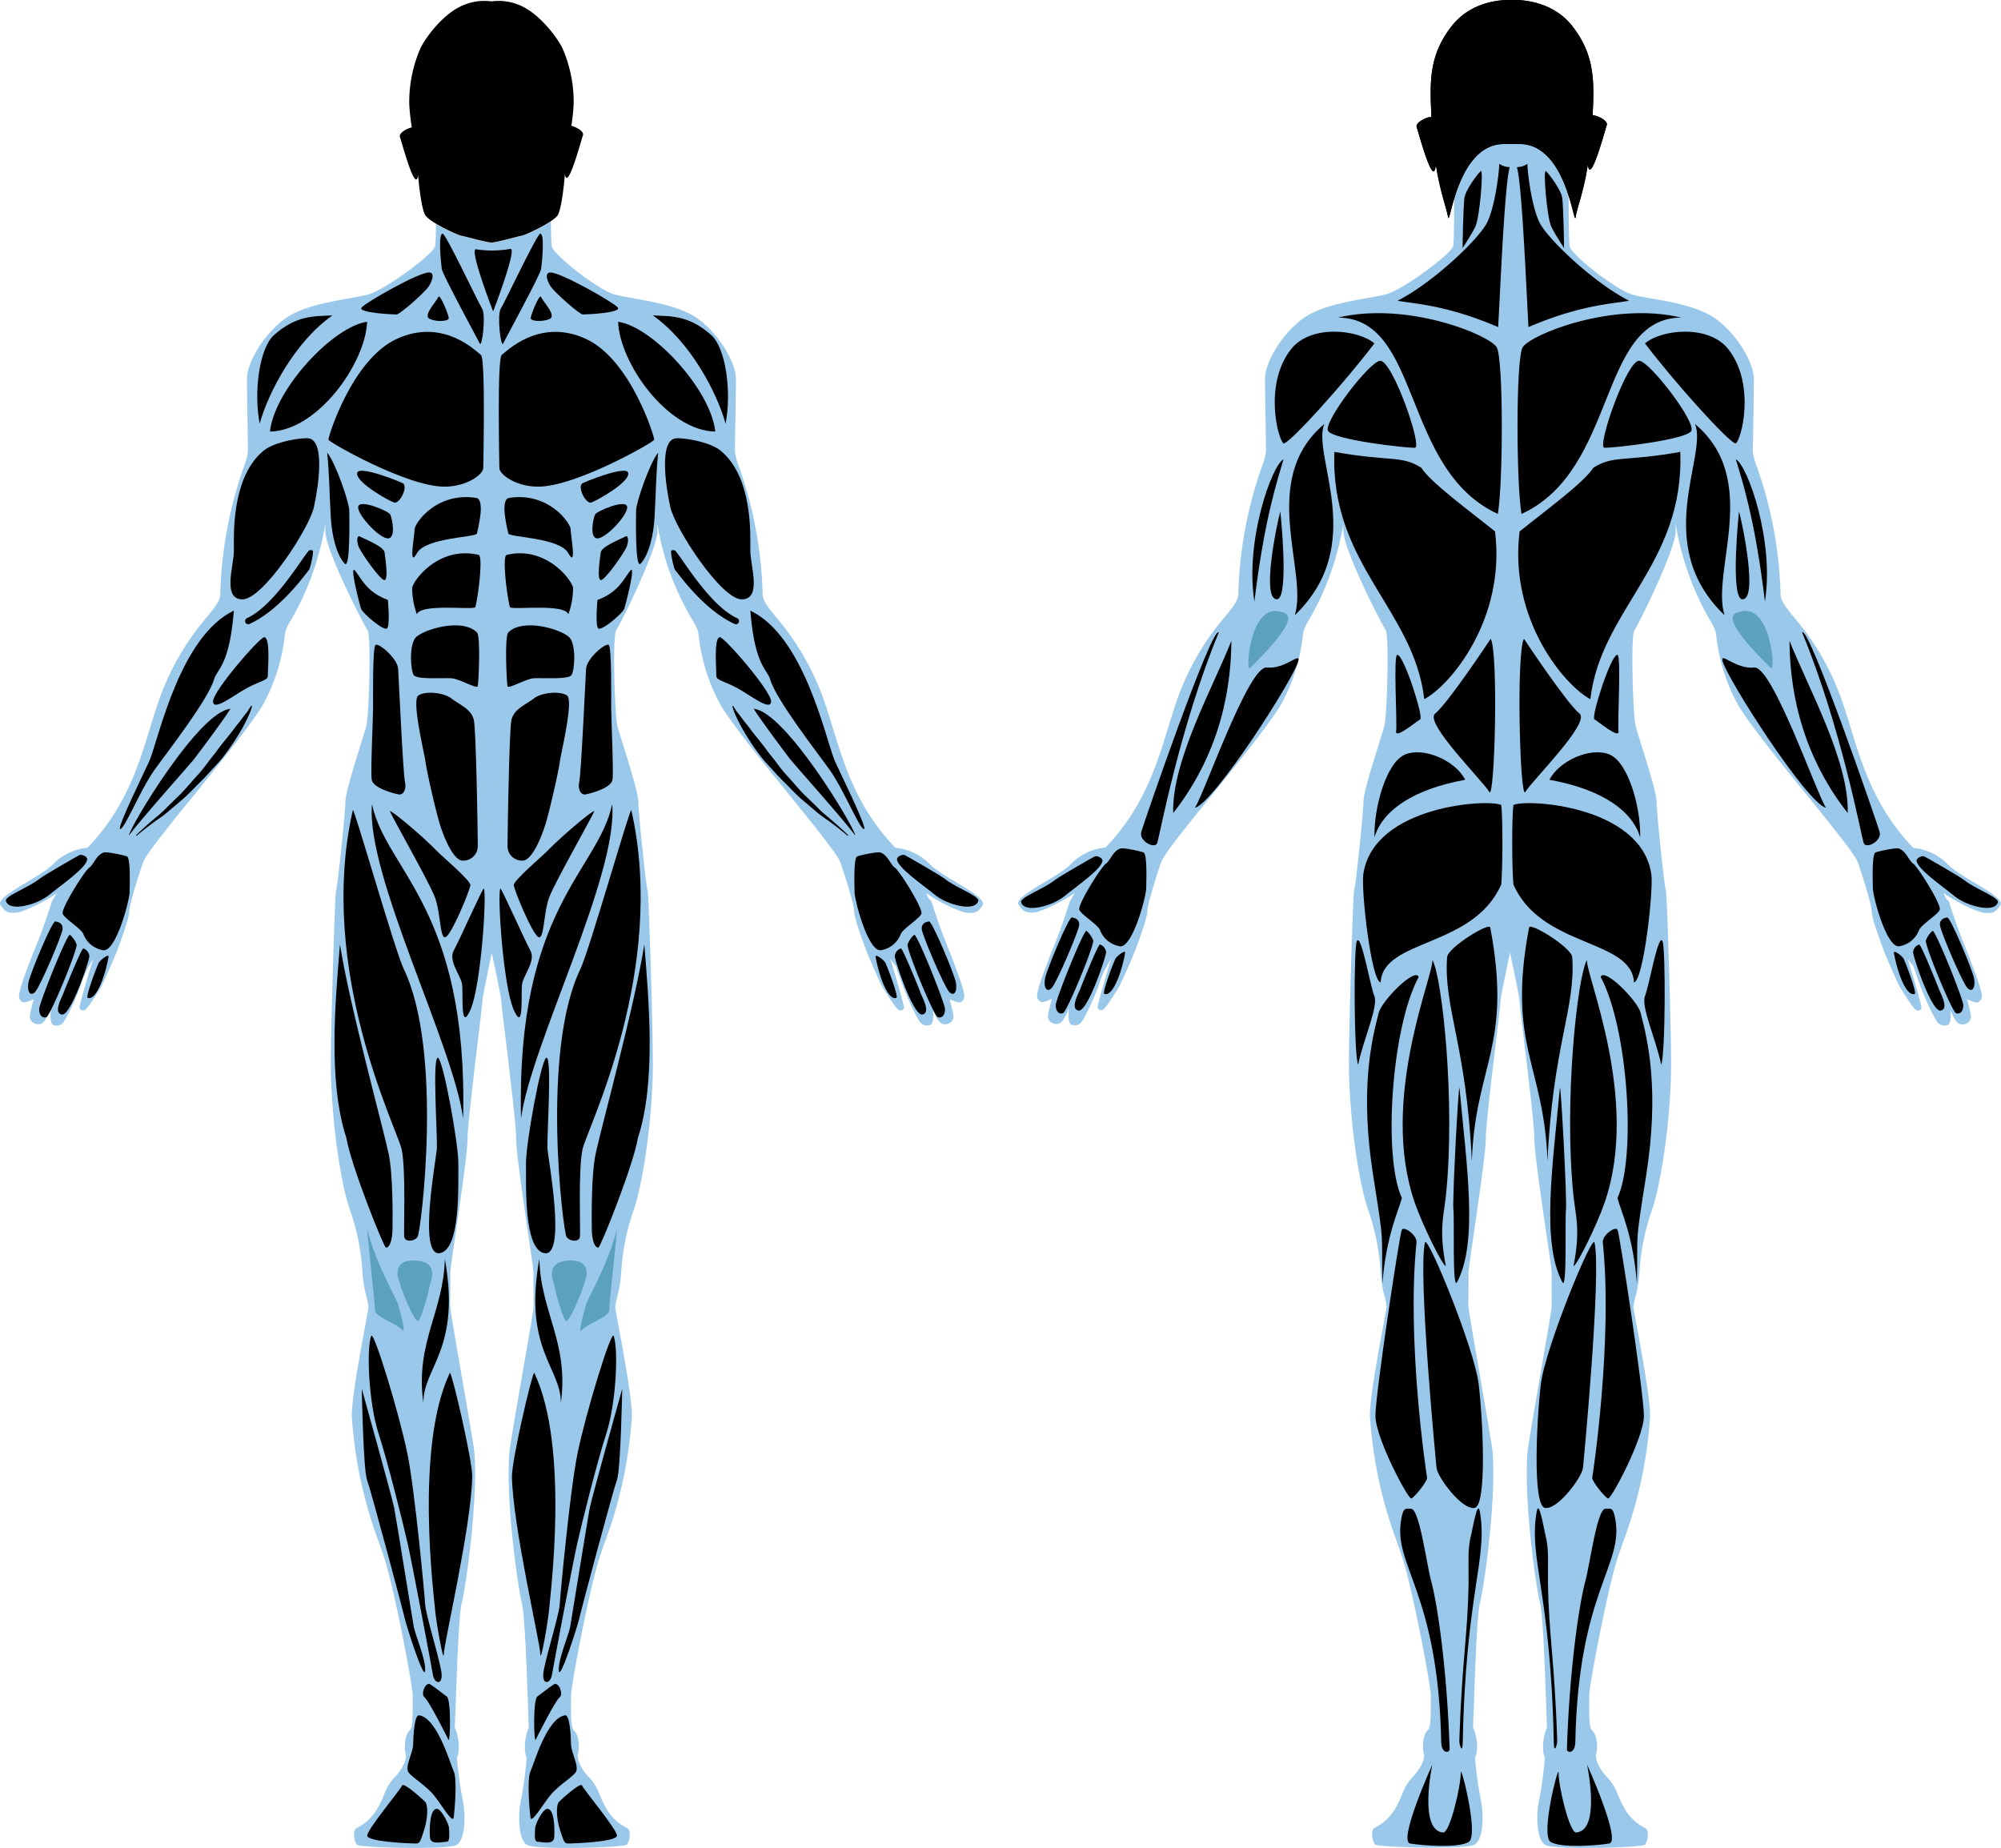 <svg id="Layer_1" data-name="Layer 1" xmlns="http://www.w3.org/2000/svg" viewBox="0 0 550.27 508.21">
  <defs>
    <style>
      .Chest:hover, .Arms:hover, .Abs:hover, .Neck:hover, .Legs:hover {
        fill: orange;
      }

      .Chest:active {
        fill: green;
        }
      
      
      .background {
        fill: #9ac8eb;
      }

      .cls-3 {
        fill: #5ca2be;
      }
    </style>
  </defs>
  <title>muscleMap</title>
  <g>
    <g id="Front">
      <path id="FrontBkg" class="background" d="M292.78,275.34c-.35-1.46-4-3.65-7.28-5.59-2.89-1.73-5.88-3.51-7.45-5.19a15.33,15.33,0,0,0-9.07-4.32h-.21l-.15-.15c-10.33-10.77-13.91-22.48-17.08-32.81-.8-2.6-1.55-5.06-2.38-7.43a71.24,71.24,0,0,0-13.19-23c-2.22-2.74-3.69-4.55-3.73-6.27a113.81,113.81,0,0,0-6.45-35,19.09,19.09,0,0,1-1.17-4.2c0-1.05,0-4.11.11-7.6.08-4.72.16-10.07.16-12.56,0-4.14-4.27-11.92-10.4-16.45-4.46-3.29-12.06-4.64-17.61-5.63-2.15-.38-4-.71-5.36-1.09-4.69-1.3-16.92-11.07-17.28-13.24-.13-.79-.2-3.62-.24-6.83a36.2,36.2,0,0,1-8.15,4c-1.42.29-5.93,1.6-7.92,1.83v.05l-.27,0-.27,0v-.05c-2-.23-6.5-1.55-7.92-1.83a34.73,34.73,0,0,1-7.08-3.33c0,2.92-.11,5.42-.23,6.15-.34,2-13.52,11.89-18.37,13.24-1.36.38-3.21.71-5.36,1.09-5.55,1-13.15,2.34-17.61,5.63-6.13,4.53-10.4,12.31-10.4,16.45,0,2.49.09,7.84.17,12.56.06,3.49.11,6.55.11,7.6a19.07,19.07,0,0,1-1.17,4.2,113.78,113.78,0,0,0-6.45,35c0,1.72-1.51,3.54-3.73,6.27a71.24,71.24,0,0,0-13.19,23c-.83,2.37-1.59,4.82-2.38,7.43-3.16,10.33-6.75,22-17.08,32.81l-.15.15h-.21a15.37,15.37,0,0,0-9.07,4.32c-1.57,1.68-4.56,3.47-7.45,5.19-3.25,1.94-6.93,4.14-7.28,5.59a.65.65,0,0,0,.08.53c1.09,1.72,1.84,2.44,4.39,2.2s10.15-4.35,11.15-5.47a25.08,25.08,0,0,1-1.34,2.29c-.18.56-2.24,6.94-3.54,10.19l-.31.78c-1.43,3.56-5.23,13-5.23,15.09a1.75,1.75,0,0,0,1.2,1.78c.69.16,2.86-.88,2.86-.88a44.81,44.81,0,0,0-1.07,4.48,2,2,0,0,0,.58,1.74,2.6,2.6,0,0,0,2.21.65c1.38-.18,2.68-3.45,3-4.39,0,0-.54,4.12.59,4.57a2.26,2.26,0,0,0,2.89-.76c1.82-2.61,4.5-9.31,4.78-10.28l.12-.34a25,25,0,0,1,3.27-6.72c-.51,1.36-3.83,12.47-3.79,13.47a1,1,0,0,0,.48.6,1.18,1.18,0,0,0,1-.06c.73-.31,3.28-4.41,4.11-5.76l.27-.43c.6-1,3.92-8.54,4.44-10l.24-.64c.78-2.09,3.14-8.47,3.14-10.2,0-2.22,3.61-13.21,4-14,1.3-2.6,7.17-9.87,14-18.29,7.61-9.42,16.23-20.09,19-25a51.28,51.28,0,0,0,5.73-18.38c.07-.52.14-1,.2-1.33a12.83,12.83,0,0,1,1.48-3.07,76.57,76.57,0,0,0,7.11-16.34c2.61-8.63,2.41-12.58,2.38-8.16l.08.45c.13,4.36,8.45,21.46,11.55,26.75,1.08,1.84.34,23.6-.31,26.19-.22.88-.81,2.77-1.56,5.17-1.68,5.39-4.23,13.55-4.23,15.76,0,3-2.11,23.14-2.57,24.51-.37,1.65-1.55,42.14-1.43,49.21.28,15.81,3,32.57,5.41,39a63,63,0,0,1,3.3,16.88,35.85,35.85,0,0,0,1.14,6.83,15.08,15.08,0,0,1,.49,2.53c0,.33-.28,1.85-.9,5.24-1.38,7.49-4,21.43-3.64,25.31a120.36,120.36,0,0,0,7.35,34c.77,2.19,1.49,4.25,2.08,6.25,2.6,8.92,7.28,33.26,7.28,36.11,0,.46,0,1,0,1.54,0,4.13,0,7.11-.69,7.9-1.77,1.61-1.63,5.72-1.18,6.67l0,.15c.23,1.61-1.24,4.43-3.43,6.55a13.91,13.91,0,0,0-2.6,4.51c-1.38,3.2-2.94,6.82-7.53,9.12a1.35,1.35,0,0,0-.63,1,5.23,5.23,0,0,0,.72,3.6c1.35.79,23.42,1.33,27,.19,2.88-.91,2.94-8.24,2.17-12.09a104.68,104.68,0,0,1-1.64-11.91l0-.23c.83-1.84.59-5.47-.55-8.09l-.05-.12v-.13c0-.6.11-2.63.21-5.45.31-9,.87-25.69,1.72-28.79,1-3.84,4.53-27.79,3.43-41.4-.14-1.67-1.86-11.61-3.52-21.21-1.55-9-3-17.44-3.11-18.69-.07-1,0-2.11,0-3.56s.07-3.35,0-5.59c0-.77.55-4.62,1.53-11.35,1.37-9.43,3.24-22.35,3.24-25.71s1.63-17,2.81-26.82c.66-5.44,1.23-10.14,1.23-10.77,0-1.29,2.62-13.59,2.62-13.59s2.66,12.37,2.66,13.59c0,.63.57,5.33,1.23,10.77,1.19,9.84,2.82,23.33,2.82,26.82s1.87,16.27,3.24,25.71c1,6.74,1.53,10.58,1.53,11.34-.05,2.25,0,4.11,0,5.6s.05,2.6,0,3.56c-.09,1.25-1.55,9.72-3.11,18.69-1.66,9.61-3.38,19.55-3.52,21.21C161.5,440,165,464,166,467.82c.84,3.1,1.41,19.81,1.72,28.79.1,2.82.16,4.85.21,5.45v.13l-.05.12c-1.14,2.63-1.38,6.26-.55,8.09l0,.23a105,105,0,0,1-1.64,11.91c-.77,3.85-.7,11.18,2.17,12.09,3.6,1.14,25.67.6,27.08-.25a5.33,5.33,0,0,0,.66-3.54,1.35,1.35,0,0,0-.63-1c-4.59-2.3-6.15-5.92-7.53-9.12a13.93,13.93,0,0,0-2.6-4.51c-2.19-2.12-3.66-4.94-3.43-6.55l0-.15c.44-1,.59-5.06-1.14-6.63-.74-.83-.77-3.82-.73-7.94,0-.56,0-1.08,0-1.54,0-2.84,4.68-27.18,7.28-36.11.59-2,1.31-4.07,2.08-6.25a120.37,120.37,0,0,0,7.34-34c.32-3.88-2.25-17.82-3.64-25.31-.62-3.4-.9-4.91-.9-5.24a15.19,15.19,0,0,1,.49-2.53,35.77,35.77,0,0,0,1.14-6.83,63.13,63.13,0,0,1,3.3-16.88c2.38-6.47,5.13-23.24,5.41-39,.13-7.07-1.05-47.56-1.43-49.23-.45-1.34-2.56-21.5-2.56-24.48,0-2.21-2.55-10.36-4.23-15.76-.75-2.4-1.34-4.29-1.56-5.17-.65-2.59-1.39-24.35-.31-26.19,3.1-5.29,11.22-22.71,11.35-27.07v-.13c0-4.41-.23-.46,2.38,8.17A76.54,76.54,0,0,0,213,197.7a12.93,12.93,0,0,1,1.48,3.07c.06.36.12.81.2,1.33a51.27,51.27,0,0,0,5.73,18.38c2.77,4.94,11.39,15.62,19,25,6.8,8.42,12.68,15.69,14,18.29.39.79,4,11.78,4,14,0,1.74,2.36,8.11,3.14,10.2l.24.64c.52,1.44,3.84,9,4.45,10l.27.43c.84,1.35,3.39,5.44,4.11,5.76a1.18,1.18,0,0,0,1,.06,1,1,0,0,0,.49-.66c0-.94-3.29-12.05-3.8-13.41l1.6,2c.51,1.76,1.8,5.07,1.8,5.07.28,1,3,7.67,4.78,10.28a2.49,2.49,0,0,0,2.89.76c1-.25.77-4.05.77-4.05.28.95,1.4,3.7,2.77,3.88a2.6,2.6,0,0,0,2.21-.65,2,2,0,0,0,.58-1.74,45.19,45.19,0,0,0-1.07-4.48s2.16,1,2.86.88a1.75,1.75,0,0,0,1.2-1.78c0-2.05-3.8-11.53-5.23-15.09l-.31-.78c-1.3-3.25-3.36-9.63-3.54-10.19a3.81,3.81,0,0,1-1.34-2.29c1,1.12,8.46,5.21,11.15,5.47s3.3-.49,4.39-2.2A.65.65,0,0,0,292.78,275.34Z" transform="translate(-22.51 -27.07)"/>
      <g id="FrontModel">
        <g id="Chest" class="Chest">
          <path id="Chest-2" data-name="Chest" class="chest" d="M160.49,124.68c1.14-.78,10.23-10.34,23.12-4.42,12.42,5.7,19,27.27,18.81,27.76-.22.67-21.51,12.89-31.94,12.89-6.09,0-10.65-3.36-10.65-5.15S159.19,125.57,160.49,124.68Z" transform="translate(-22.51 -27.07)"/>
          <path id="Chest-3" data-name="Chest" class="chest" d="M154.76,124.68c-1.14-.78-10.23-10.34-23.12-4.42-12.42,5.7-19,27.27-18.81,27.76.22.67,21.5,12.89,31.93,12.89,6.09,0,10.65-3.36,10.65-5.15S156.06,125.57,154.76,124.68Z" transform="translate(-22.51 -27.07)"/>
        </g>
        <g id="Arms" class="Arms FrontArms">
          <path id="Arms-2" data-name="Arms" class="arms" d="M258.23,262.61c-1,.5-.75,7.38-.72,9.79s3.78,16.52,7.26,16a7.09,7.09,0,0,0,5.48-4.53c.67-1.45,5-4.1,5.63-5.45s-6.07-11.95-7.26-12.71-1.95-3.51-4-4.18C263.78,261.23,258.82,262.31,258.23,262.61Z" transform="translate(-22.51 -27.07)"/>
          <path id="Arms-3" data-name="Arms" class="arms" d="M269.18,263.48c-.13-.87,1.54-1.53,2.13-1.25s10,5.7,10.94,6.49c3,2.45,9.69,4.77,9.28,6.14-.95,3.13-8.64,1-11.92-1.7S269.52,265.83,269.18,263.48Z" transform="translate(-22.51 -27.07)"/>
          <path id="Arms-4" data-name="Arms" class="arms" d="M278,280.47c-.76.12-2.17.45-2,2.17s6.19,15.86,7.56,17.25,2.25-.23,1.82-2.61S278.81,280.33,278,280.47Z" transform="translate(-22.51 -27.07)"/>
          <path id="Arms-5" data-name="Arms" class="arms" d="M273.91,284.17a6.57,6.57,0,0,0-1.82,2.61c-.42,1.13,7.14,19.55,8.28,20s2.08-.57,2-2.28S274.6,283.59,273.91,284.17Z" transform="translate(-22.51 -27.07)"/>
          <path id="Arms-6" data-name="Arms" class="arms" d="M270.25,287.9a2.45,2.45,0,0,0-1.67,2.09c-.09,1.06,5.07,16.5,7.55,16.08s-.11-4.91-.45-5.9S270.69,287.73,270.25,287.9Z" transform="translate(-22.51 -27.07)"/>
          <path id="Arms-7" data-name="Arms" class="arms" d="M263.29,290.17c-.14-.89,2.27.83,2.72,1.72s3.74,9.39,3,9.62C266.39,302.36,263.92,294.06,263.29,290.17Z" transform="translate(-22.51 -27.07)"/>
          <path id="Arms-8" data-name="Arms" class="arms" d="M202.05,113.82c5.22.22,10,0,16.08,5.43,3.87,3.45,5.65,15.21,3.91,24.34C219.65,134.89,212.26,121,202.05,113.82Z" transform="translate(-22.51 -27.07)"/>
          <path id="Arms-9" data-name="Arms" class="arms" d="M192.49,115.56c9.34,1.3,25.42,18.47,26.73,30.2C206.19,145.55,192.93,127.08,192.49,115.56Z" transform="translate(-22.51 -27.07)"/>
          <path id="Arms-10" data-name="Arms" class="arms" d="M208.15,147.65c1.7-.34,9.41.8,12.53,3.36,8.93,7.35,8.17,23.38,8.17,27.51s3.28,13.38-2.37,13.38-18.33-19.48-19.63-25.35S203.8,148.52,208.15,147.65Z" transform="translate(-22.51 -27.07)"/>
          <path id="Arms-11" data-name="Arms" class="arms" d="M225,198.74a.86.86,0,0,1-.48-.07c-7.46-3.41-13.68-11.4-16-14.41l-.39-.49c-.3-.38-1.35-4.94-1-5.23a.87.87,0,0,1,1.22.14l.39.5c2.27,2.92,9.42,14.68,16.49,17.91a.87.87,0,0,1-.24,1.65Z" transform="translate(-22.51 -27.07)"/>
          <path id="Arms-12" data-name="Arms" class="arms" d="M228.85,195c1.16,15.07,4.66,16.17,5.44,18.88,1.62,5.66,13.12,20.33,16.44,25,3.86,5.46,8.07,16,9.35,16.2s-7.47-17.37-8.11-19C249.3,229.19,243.5,202,228.85,195Z" transform="translate(-22.51 -27.07)"/>
          <path id="Arms-13" data-name="Arms" class="arms" d="M220.49,202.31c1.24,0,14.21,14.9,14.07,17.71s-6-2-9.61-3.88-5.51-2-5.45-3.24S218.71,202.37,220.49,202.31Z" transform="translate(-22.51 -27.07)"/>
          <path id="Arms-14" data-name="Arms" class="arms" d="M229.77,222c8.67.72,27.63,32.44,27.94,34.83-3.88-5.12-16.8-19.55-17.86-20.9C237.72,233.15,231.59,224.94,229.77,222Z" transform="translate(-22.51 -27.07)"/>
          <path id="Arms-15" data-name="Arms" class="arms" d="M224.22,221.41l.31.45c.22.28.45.77.87,1.26s.88,1.12,1.39,1.83,1.21,1.47,1.85,2.35c1.29,1.79,3,3.71,4.62,5.91.79,1.14,1.73,2.19,2.59,3.35s1.76,2.34,2.72,3.43c2,2.12,3.8,4.44,5.78,6.28l2.8,2.71a30.09,30.09,0,0,0,2.56,2.38c3.33,2.72,6,5.34,6,5.34a.14.14,0,0,1,0,.17c0,.05-.4,0-.15,0,0,0-2.83-2.43-6.35-4.86a29.93,29.93,0,0,1-2.74-2.16l-3-2.54c-2.1-1.73-4.06-3.95-6.17-6-1-1-2-2.18-3-3.24s-1.95-2.13-2.8-3.25a66.76,66.76,0,0,1-4.3-6.41,43.94,43.94,0,0,1-2.57-5,14.9,14.9,0,0,1-.7-2,.12.12,0,0,1,.07-.15A.11.11,0,0,1,224.22,221.41Z" transform="translate(-22.51 -27.07)"/>
          <path id="Arms-16" data-name="Arms" class="arms" d="M113.91,113.82c-5.22.22-10,0-16.08,5.43-3.87,3.45-5.65,15.21-3.91,24.34C96.31,134.89,103.7,121,113.91,113.82Z" transform="translate(-22.51 -27.07)"/>
          <path id="Arms-17" data-name="Arms" class="arms" d="M123.47,115.56c-9.34,1.3-25.42,18.47-26.73,30.2C109.78,145.55,123,127.08,123.47,115.56Z" transform="translate(-22.51 -27.07)"/>
          <path id="Arms-18" data-name="Arms" class="arms" d="M57.43,262.61c1,.5.76,7.38.72,9.79s-3.78,16.52-7.26,16a7.09,7.09,0,0,1-5.49-4.53c-.67-1.45-5-4.1-5.63-5.45s6.07-11.95,7.26-12.71,1.94-3.51,4-4.18C51.88,261.23,56.84,262.31,57.43,262.61Z" transform="translate(-22.51 -27.07)"/>
          <path id="Arms-19" data-name="Arms" class="arms" d="M46.49,263.48c.13-.87-1.54-1.53-2.13-1.25s-10,5.7-10.94,6.49c-3,2.45-9.69,4.77-9.28,6.14.95,3.13,8.64,1,11.92-1.7S46.14,265.83,46.49,263.48Z" transform="translate(-22.51 -27.07)"/>
          <path id="Arms-20" data-name="Arms" class="arms" d="M37.71,280.47c.76.12,2.17.45,2,2.17s-6.19,15.86-7.56,17.25-2.25-.23-1.82-2.61S36.85,280.33,37.71,280.47Z" transform="translate(-22.51 -27.07)"/>
          <path id="Arms-21" data-name="Arms" class="arms" d="M41.75,284.17a6.59,6.59,0,0,1,1.82,2.61c.42,1.13-7.15,19.55-8.28,20s-2.08-.57-2-2.28S41.06,283.59,41.75,284.17Z" transform="translate(-22.51 -27.07)"/>
          <path id="Arms-22" data-name="Arms" class="arms" d="M45.41,287.9A2.44,2.44,0,0,1,47.08,290c.09,1.06-5.07,16.5-7.56,16.08s.11-4.91.45-5.9S45,287.73,45.41,287.9Z" transform="translate(-22.51 -27.07)"/>
          <path id="Arms-23" data-name="Arms" class="arms" d="M52.37,290.17c.14-.89-2.27.83-2.72,1.72s-3.74,9.39-3,9.62C49.27,302.36,51.75,294.06,52.37,290.17Z" transform="translate(-22.51 -27.07)"/>
          <path id="bicep" data-name="Arms" class="arms" d="M107.52,147.65c-1.7-.34-9.41.8-12.52,3.36-8.93,7.35-8.17,23.38-8.17,27.51s-3.28,13.38,2.37,13.38,18.33-19.48,19.63-25.35S111.86,148.52,107.52,147.65Z" transform="translate(-22.51 -27.07)"/>
          <path id="Arms-25" data-name="Arms" class="arms" d="M90.64,198.74a.84.84,0,0,0,.48-.07c7.46-3.41,13.68-11.4,16-14.41l.39-.49c.3-.38,1.35-4.94,1-5.23a.87.87,0,0,0-1.22.14l-.39.5c-2.27,2.92-9.42,14.68-16.49,17.91a.87.87,0,0,0,.24,1.65Z" transform="translate(-22.51 -27.07)"/>
          <path id="Arms-26" data-name="Arms" class="arms" d="M86.82,195c-1.16,15.07-4.66,16.17-5.44,18.88-1.62,5.66-13.12,20.33-16.44,25-3.86,5.46-8.07,16-9.35,16.2s7.46-17.37,8.11-19C66.37,229.19,72.17,202,86.82,195Z" transform="translate(-22.51 -27.07)"/>
          <path id="Arms-27" data-name="Arms" class="arms" d="M95.17,202.31c-1.24,0-14.21,14.9-14.07,17.71s6-2,9.61-3.88,5.51-2,5.45-3.24S97,202.37,95.17,202.31Z" transform="translate(-22.51 -27.07)"/>
          <path id="Arms-28" data-name="Arms" class="arms" d="M85.89,222c-8.67.72-27.64,32.44-27.94,34.83,3.88-5.12,16.8-19.55,17.86-20.9C77.94,233.15,84.08,224.94,85.89,222Z" transform="translate(-22.51 -27.07)"/>
          <path id="Arms-29" data-name="Arms" class="arms" d="M91.44,221.41l-.31.45c-.22.28-.45.77-.87,1.26s-.88,1.12-1.39,1.83-1.21,1.47-1.85,2.35c-1.29,1.79-3,3.71-4.62,5.91-.79,1.14-1.73,2.19-2.59,3.35s-1.76,2.34-2.72,3.43c-2,2.12-3.8,4.44-5.78,6.28L68.52,249A30,30,0,0,1,66,251.36c-3.33,2.72-6,5.34-6,5.34a.13.13,0,0,0,0,.17c0,.05.39,0,.15,0,0,0,2.83-2.43,6.35-4.86a29.27,29.27,0,0,0,2.74-2.16l3-2.54c2.1-1.73,4.06-3.95,6.17-6,1-1,2-2.18,3-3.24s2-2.13,2.8-3.25a66.2,66.2,0,0,0,4.31-6.41,44,44,0,0,0,2.57-5,14.82,14.82,0,0,0,.7-2,.12.12,0,0,0-.08-.15A.11.11,0,0,0,91.44,221.41Z" transform="translate(-22.51 -27.07)"/>
        </g>
        <g id="Abs" class="Abs">
          <path id="Abs-2" data-name="Abs" class="abs" d="M162.51,164c-2.62.42-.43,8.69-.22,9.78s14.12,1.09,16.51,5.43.65-4.78.65-6.52S173.37,162.29,162.51,164Z" transform="translate(-22.51 -27.07)"/>
          <path id="Abs-3" data-name="Abs" class="abs" d="M161.85,179.67c-1.27.3,0,10.86.87,14.34.23.94,15-1.09,16.08,2a20.83,20.83,0,0,0,1.3-7.17C180.11,187.06,172.94,177.06,161.85,179.67Z" transform="translate(-22.51 -27.07)"/>
          <path id="Abs-4" data-name="Abs" class="abs" d="M162.29,201c-1.08,1.08-.44,13.91-.22,14.78s5-2,7.17-2.17,9.56.43,10.43-.87,1.3-8-.43-10.21S166.42,196.83,162.29,201Z" transform="translate(-22.51 -27.07)"/>
          <path id="Abs-5" data-name="Abs" class="abs" d="M169.24,219.21c-2,1.58-5.43,2.83-6.08,5.87s-1.08,32.38-1.08,34.55a4,4,0,0,0,4.13,4.13c2.61,0,5.22-6.52,6.3-10s3.48-13.91,3.91-16.95,3.91-17.17,2-18.47S171.42,217.48,169.24,219.21Z" transform="translate(-22.51 -27.07)"/>
          <path id="Abs-6" data-name="Abs" class="abs" d="M183.68,211c-.16,2.6-1.36,28.9-1.87,31.07s.51,3.69,1.71,3.48,7.1-1.69,7.43-4.08-.37-17-.37-19.87.17-16.51-.68-17.16S183.85,208.13,183.68,211Z" transform="translate(-22.51 -27.07)"/>
          <path id="Abs-7" data-name="Abs" class="abs" d="M186.8,192.07s-.65,7,.22,7.82,6.74-4.13,7.17-5.43,3.34-12.57,1.6-10.4S192.67,189.9,186.8,192.07Z" transform="translate(-22.51 -27.07)"/>
          <path id="Abs-8" data-name="Abs" class="abs" d="M187.71,179c-.22,1.74-1.09,7.39,0,7.6s6.52-7.54,7.17-9.28.29-3.16-.36-2.72S187.93,177.28,187.71,179Z" transform="translate(-22.51 -27.07)"/>
          <path id="Abs-9" data-name="Abs" class="abs" d="M186.17,168.54c-.58,1.17-1.72,7,.89,6.57s8.23-6.68,7.92-8.66C194.62,164.18,186.61,167.67,186.17,168.54Z" transform="translate(-22.51 -27.07)"/>
          <path id="Abs-10" data-name="Abs" class="abs" d="M182.56,160.05c-1.25,1.23,1.11,5.65,2.53,5.23,1.26-.37,10.8-5.64,10.16-8.18C194.7,154.91,182.84,159.78,182.56,160.05Z" transform="translate(-22.51 -27.07)"/>
          <path id="Abs-11" data-name="Abs" class="abs" d="M203.51,151.56c-2.36,2.81-6.08,13.8-6.08,15.89,0,1.74-.33,16.36,1.27,14.62,2.24-2.42,3.54-7.78,3.81-12.71C202.93,162.06,202.88,157.83,203.51,151.56Z" transform="translate(-22.51 -27.07)"/>
          <path id="Abs-12" data-name="Abs" class="abs" d="M129.18,192.07s.65,7-.22,7.82-6.74-4.13-7.17-5.43-3.34-12.57-1.6-10.4S123.32,189.9,129.18,192.07Z" transform="translate(-22.51 -27.07)"/>
          <path id="Abs-13" data-name="Abs" class="abs" d="M128.27,179c.22,1.74,1.09,7.39,0,7.6s-6.52-7.54-7.17-9.28-.29-3.16.36-2.72S128.06,177.28,128.27,179Z" transform="translate(-22.51 -27.07)"/>
          <path id="Abs-14" data-name="Abs" class="abs" d="M129.82,168.54c.58,1.17,1.72,7-.89,6.57s-8.23-6.68-7.92-8.66C121.37,164.18,129.38,167.67,129.82,168.54Z" transform="translate(-22.51 -27.07)"/>
          <path id="Abs-15" data-name="Abs" class="abs" d="M133.43,160.05c1.26,1.23-1.1,5.65-2.53,5.23-1.26-.37-10.79-5.64-10.16-8.18C121.28,154.91,133.14,159.78,133.43,160.05Z" transform="translate(-22.51 -27.07)"/>
          <path id="Abs-16" data-name="Abs" class="abs" d="M112.48,151.56c2.36,2.81,6.08,13.8,6.08,15.89,0,1.74.34,16.36-1.27,14.62-2.24-2.42-3.54-7.78-3.81-12.71C113.06,162.06,113.11,157.83,112.48,151.56Z" transform="translate(-22.51 -27.07)"/>
          <path id="Abs-17" data-name="Abs" class="abs" d="M153.45,164c2.62.42.44,8.69.22,9.78s-14.12,1.09-16.51,5.43-.65-4.78-.65-6.52S142.59,162.29,153.45,164Z" transform="translate(-22.51 -27.07)"/>
          <path id="Abs-18" data-name="Abs" class="abs" d="M154.11,179.67c1.27.3,0,10.86-.87,14.34-.24.94-15-1.09-16.08,2a20.84,20.84,0,0,1-1.3-7.17C135.85,187.06,143,177.06,154.11,179.67Z" transform="translate(-22.51 -27.07)"/>
          <path id="Abs-19" data-name="Abs" class="abs" d="M153.67,201c1.08,1.08.43,13.91.22,14.78s-5-2-7.17-2.17-9.56.43-10.43-.87-1.3-8,.43-10.21S149.54,196.83,153.67,201Z" transform="translate(-22.51 -27.07)"/>
          <path id="Abs-20" data-name="Abs" class="abs" d="M146.72,219.21c2,1.58,5.43,2.83,6.09,5.87s1.09,32.38,1.09,34.55a4,4,0,0,1-4.13,4.13c-2.61,0-5.22-6.52-6.3-10s-3.48-13.91-3.91-16.95-3.91-17.17-2-18.47S144.54,217.48,146.72,219.21Z" transform="translate(-22.51 -27.07)"/>
          <path id="Abs-21" data-name="Abs" class="abs" d="M132,211c.15,2.6,1.36,28.9,1.87,31.07s-.51,3.69-1.7,3.48-7.1-1.69-7.44-4.08.38-17,.38-19.87-.17-16.51.68-17.16S131.81,208.13,132,211Z" transform="translate(-22.51 -27.07)"/>
        </g>
        <g id="Neck" class="Neck">
          <path class="neck" d="M173.87,102c2.92,0,16.95,8,18.47,9.56s-8.69,2-9.56,2-7.82-6.08-8.91-7.82S172.35,102,173.87,102Z" transform="translate(-22.51 -27.07)"/>
          <path class="neck" d="M171.27,108.7c.83,1.66,4.35,5.21,2.39,6.09s-5.21.65-5.21-.22S170.83,107.83,171.27,108.7Z" transform="translate(-22.51 -27.07)"/>
          <path class="neck" d="M140.48,102c-2.91,0-16.95,8-18.47,9.56s8.69,2,9.56,2,7.82-6.08,8.91-7.82S142,102,140.48,102Z" transform="translate(-22.51 -27.07)"/>
          <path class="neck" d="M143.09,108.7c-.83,1.66-4.35,5.21-2.39,6.09s5.22.65,5.22-.22S143.52,107.83,143.09,108.7Z" transform="translate(-22.51 -27.07)"/>
          <path class="neck" d="M171.09,91.32c1.3,0,.44,8.25.22,9.77s-9.78,19.12-10.43,20.43-1.74-7.82-.65-9.56S170.22,91.32,171.09,91.32Z" transform="translate(-22.51 -27.07)"/>
          <path class="neck" d="M144.23,91.32c-1.3,0-.44,8.25-.22,9.77s9.78,19.12,10.43,20.43,1.74-7.82.65-9.56S145.1,91.32,144.23,91.32Z" transform="translate(-22.51 -27.07)"/>
          <path class="neck" d="M162.84,95.52a28.46,28.46,0,0,1-9.36.11c-2.19-.55,4.64,17.09,4.64,17.09l.05-.28,0,.17S164.9,95.07,162.84,95.52Z" transform="translate(-22.51 -27.07)"/>
        </g>
        <path class="head" d="M179.63,61.66a58,58,0,0,0,.63-5.79,36.91,36.91,0,0,0-3.13-15.66c-1.25-2.51-6.27-9.71-12.22-11.91a14.62,14.62,0,0,0-7.25-.85,14.6,14.6,0,0,0-7.25.85c-6,2.19-11,9.4-12.22,11.91a36.9,36.9,0,0,0-3.13,15.66,59.51,59.51,0,0,0,.7,6.24c-1.39.29-3.64,1.56-3.27,2.62.5,1.46,3.62,13.19,4.7,11.55a2.64,2.64,0,0,0,.29-1c.35,4,1.08,9.63,2,11,1.25,1.88,8.46,5.33,10,5.64s5.93,1.6,7.92,1.83v.05l.27,0,.27,0v-.05c2-.23,6.5-1.55,7.92-1.83s8.77-3.76,10-5.64c.92-1.37,1.66-7.23,2-11.28a2.34,2.34,0,0,0,.26.83c1.08,1.64,4.19-10.1,4.7-11.55C183.19,63.22,181,62,179.63,61.66Z" transform="translate(-22.51 -27.07)"/>
        <g id="Legs" class="Legs">
          <path id="Legs-2" data-name="Legs" class="legs" d="M160.1,271.42c-.86,1.77.79,26.94,3.7,33.42s1.89-4.8,2.29-7.2,3.83-6.35,2.27-9.16S160.31,271,160.1,271.42Z" transform="translate(-22.51 -27.07)"/>
          <path id="Legs-3" data-name="Legs" class="legs" d="M172.8,261.31c-1.22,1.26-9.18,8-9,9.19.24,1.74,5,13.19,6.71,14.25s1.41-6.7,3.07-11c1.77-4.55,12.34-23,12.33-23.58S177.53,256.44,172.8,261.31Z" transform="translate(-22.51 -27.07)"/>
          <path id="Legs-4" data-name="Legs" class="legs" d="M190.85,248.25c1.78,19.32-22.52,66.54-25.06,86.46C164.43,276.85,187,266.62,190.85,248.25Z" transform="translate(-22.51 -27.07)"/>
          <path id="Legs-5" data-name="Legs" class="legs" d="M182.13,293.54c2.45-5.08,13.75-44.89,14-43.66,9.94,44.12-12.2,87.6-13.43,93.27s-.51,22.53-.71,24.05-2.81,1.34-3.7,0S171.15,316.28,182.13,293.54Z" transform="translate(-22.51 -27.07)"/>
          <path id="Legs-6" data-name="Legs" class="legs" d="M199.7,286.79c-2.58,16.6-12,50.92-13.39,57.59-1.23,5.87-1.1,17.57-1.06,20.61s.72,5.21,1.81,5.19c.57,0,9.63-22.64,10.87-30.14C203,324.53,200.91,302.09,199.7,286.79Z" transform="translate(-22.51 -27.07)"/>
          <path id="Legs-7" data-name="Legs" class="legs" d="M172.71,318c1.73-1,.11,22.12.37,25.16s5.13,29.35-.75,28.56-5.1-19.08-5.18-24.51S171.2,318.94,172.71,318Z" transform="translate(-22.51 -27.07)"/>
          <path id="Legs-8" data-name="Legs" class="legs" d="M169.41,404.58c-.76.78-6.18,24.25-6.12,28.52.2,13.5,7.77,45.8,7.81,48.85s2.25-9.62,2.43-12.45S179.23,425,169.41,404.58Z" transform="translate(-22.51 -27.07)"/>
          <path id="Legs-9" data-name="Legs" class="legs" d="M193.62,409s-.4,22.22-1.45,25.06-9.9,35.91-10.3,37.87-5.42,17.67-5.68,14.63,2.7-9.81,3.1-12,4.82-29.84,5.43-32.88S193.62,409,193.62,409Z" transform="translate(-22.51 -27.07)"/>
          <path id="Legs-10" data-name="Legs" class="legs" d="M177.91,498.81c1.29-.19,1.6,5.63,1.63,8s2.47,6.27,1.19,7.81-4.91,3.67-7,6.3-5.11,7.89-5.35,5.94-1-10.42,0-12.61S172.92,499.52,177.91,498.81Z" transform="translate(-22.51 -27.07)"/>
          <path id="Legs-11" data-name="Legs" class="legs" d="M182.54,518.08c.85,1.65,9.6,12.06,9.63,13.8s-11.77,2.16-13.08,2.18-1.37,0-2.51-3.5-1.18-7.16-.32-8S182.1,517.22,182.54,518.08Z" transform="translate(-22.51 -27.07)"/>
          <path id="Legs-12" data-name="Legs" class="legs" d="M172.84,524.56c-1.14.25-3.2,4.17-3.19,5.48s-.37,3.55.71,3.54,4.36,1,4.55-1.15S175,524.1,172.84,524.56Z" transform="translate(-22.51 -27.07)"/>
          <path id="Legs-13" data-name="Legs" class="legs" d="M170.33,493.59c.74-.45,3.15-2.48,4.49-3.29s2.71,2.72,1.59,3.55-6.1,10.62-6.58,11.68S169,494.4,170.33,493.59Z" transform="translate(-22.51 -27.07)"/>
          <path id="Legs-14" data-name="Legs" class="legs" d="M170.83,373.27c.31,14.55,8.18,23,5.92,39.61C176.76,403.1,166.36,398.14,170.83,373.27Z" transform="translate(-22.51 -27.07)"/>
          <path id="Legs-15" data-name="Legs" class="cls-3" d="M192.1,365.28c.47-1.9-2.11,20.1-2.05,22.07s-6.23,3.7-7.9,5.88c-.22-1.6,1.13-5.79,1.48-7.29S189.79,374.68,192.1,365.28Z" transform="translate(-22.51 -27.07)"/>
          <path id="Legs-16" data-name="Legs" class="cls-3" d="M174.26,377.43c0-2.76,2.33-3.66,5-3.7s4.55.81,4.58,3.57c0,2.32-4.91,14.28-5.8,13s-2.61-6.95-3.09-9.89A8.7,8.7,0,0,1,174.26,377.43Z" transform="translate(-22.51 -27.07)"/>
          <path id="Legs-17" data-name="Legs" class="legs" d="M155.56,271.42c.86,1.77-.79,26.94-3.7,33.42s-1.89-4.8-2.3-7.2-3.83-6.35-2.27-9.16S155.35,271,155.56,271.42Z" transform="translate(-22.51 -27.07)"/>
          <path id="Legs-18" data-name="Legs" class="legs" d="M142.86,261.31c1.22,1.26,9.18,8,9,9.19-.24,1.74-5,13.19-6.71,14.25s-1.41-6.7-3.07-11c-1.77-4.55-12.34-23-12.33-23.58S138.14,256.44,142.86,261.31Z" transform="translate(-22.51 -27.07)"/>
          <path id="Legs-19" data-name="Legs" class="legs" d="M124.81,248.25c-1.78,19.32,22.52,66.54,25.06,86.46C151.24,276.85,128.71,266.62,124.81,248.25Z" transform="translate(-22.51 -27.07)"/>
          <path id="Legs-20" data-name="Legs" class="legs" d="M133.53,293.54c-2.45-5.08-13.75-44.89-14-43.66-9.94,44.12,12.2,87.6,13.43,93.27s.51,22.53.71,24.05,2.81,1.34,3.69,0S144.51,316.28,133.53,293.54Z" transform="translate(-22.51 -27.07)"/>
          <path id="Legs-21" data-name="Legs" class="legs" d="M116,286.79c2.58,16.6,12,50.92,13.39,57.59,1.23,5.87,1.1,17.57,1.06,20.61s-.72,5.21-1.81,5.19c-.57,0-9.63-22.64-10.87-30.14C112.65,324.53,114.75,302.09,116,286.79Z" transform="translate(-22.51 -27.07)"/>
          <path id="Legs-22" data-name="Legs" class="legs" d="M143,318c-1.73-1-.11,22.12-.37,25.16s-5.13,29.35.75,28.56,5.11-19.08,5.18-24.51S144.47,318.94,143,318Z" transform="translate(-22.51 -27.07)"/>
          <path id="Legs-23" data-name="Legs" class="legs" d="M146.25,404.58c.76.78,6.18,24.25,6.12,28.52-.2,13.5-7.77,45.8-7.81,48.85s-2.25-9.62-2.43-12.45S136.44,425,146.25,404.58Z" transform="translate(-22.51 -27.07)"/>
          <path id="Legs-24" data-name="Legs" class="legs" d="M122,409s.4,22.22,1.45,25.06,9.89,35.91,10.3,37.87,5.42,17.67,5.67,14.63-2.69-9.81-3.1-12-4.82-29.84-5.43-32.88S122,409,122,409Z" transform="translate(-22.51 -27.07)"/>
          <path id="Legs-25" data-name="Legs" class="legs" d="M137.76,498.81c-1.29-.19-1.6,5.63-1.63,8s-2.47,6.27-1.19,7.81,4.91,3.67,7,6.3,5.11,7.89,5.35,5.94,1-10.42,0-12.61S142.75,499.52,137.76,498.81Z" transform="translate(-22.51 -27.07)"/>
          <path id="Legs-26" data-name="Legs" class="legs" d="M133.12,518.08c-.85,1.65-9.6,12.06-9.62,13.8s11.77,2.16,13.07,2.18,1.37,0,2.51-3.5,1.18-7.16.32-8S133.57,517.22,133.12,518.08Z" transform="translate(-22.51 -27.07)"/>
          <path id="Legs-27" data-name="Legs" class="legs" d="M142.82,524.56c1.14.25,3.2,4.17,3.19,5.48s.37,3.55-.71,3.54-4.36,1-4.55-1.15S140.66,524.1,142.82,524.56Z" transform="translate(-22.51 -27.07)"/>
          <path id="Legs-28" data-name="Legs" class="legs" d="M145.33,493.59c-.74-.45-3.15-2.48-4.49-3.29s-2.71,2.72-1.59,3.55,6.1,10.62,6.58,11.68S146.67,494.4,145.33,493.59Z" transform="translate(-22.51 -27.07)"/>
          <path id="Legs-29" data-name="Legs" class="legs" d="M144.84,373.27c-.31,14.55-8.18,23-5.92,39.61C138.9,403.1,149.31,398.14,144.84,373.27Z" transform="translate(-22.51 -27.07)"/>
          <path id="Legs-30" data-name="Legs" class="cls-3" d="M123.56,365.28c-.47-1.9,2.11,20.1,2.05,22.07s6.23,3.7,7.9,5.88c.22-1.6-1.13-5.79-1.48-7.29S125.87,374.68,123.56,365.28Z" transform="translate(-22.51 -27.07)"/>
          <path id="Legs-31" data-name="Legs" class="cls-3" d="M141.4,377.43c0-2.76-2.34-3.66-5-3.7s-4.55.81-4.58,3.57c0,2.32,4.91,14.28,5.8,13s2.6-6.95,3.09-9.89A8.8,8.8,0,0,0,141.4,377.43Z" transform="translate(-22.51 -27.07)"/>
          <path id="Legs-32" data-name="Legs" class="legs" d="M124.59,394.47c-1.35,3.67-.68,18.46,2,26.76s6.84,25.08,8.07,30.53,6.51,33.55,6.91,35.95,2.57,2.86,2.39-.19-4.35-16.14-4.53-19.18-2.89-31.81-4.87-41.41C132.29,415.73,125.23,392.73,124.59,394.47Z" transform="translate(-22.51 -27.07)"/>
          <path id="Legs-33" data-name="Legs" class="legs" d="M191.27,394.47c1.35,3.67.68,18.46-2,26.76s-6.84,25.08-8.07,30.53-6.51,33.55-6.91,35.95-2.57,2.86-2.39-.19,4.35-16.14,4.53-19.18,2.89-31.81,4.87-41.41C183.57,415.73,190.63,392.73,191.27,394.47Z" transform="translate(-22.51 -27.07)"/>
        </g>
      </g>
    </g>
    <g id="Back">
      <path id="BackBkg" class="background" d="M440.86,66.68h-5.11c-7.84.3-11.54,9.16-13.34,15.1,0,4.93-.06,11.66-.28,12.95-.34,2-13.52,11.89-18.37,13.24-1.36.38-3.21.71-5.36,1.09-5.55,1-13.15,2.34-17.61,5.63-6.13,4.53-10.4,12.31-10.4,16.45,0,2.49.09,7.84.17,12.56.06,3.49.11,6.55.11,7.6a19,19,0,0,1-1.17,4.2,113.74,113.74,0,0,0-6.46,35c0,1.73-1.51,3.54-3.73,6.27a71.24,71.24,0,0,0-13.19,23c-.83,2.37-1.59,4.82-2.38,7.43-3.16,10.33-6.75,22-17.08,32.81l-.15.15h-.21a15.35,15.35,0,0,0-9.07,4.32c-1.57,1.68-4.56,3.47-7.45,5.19-3.25,1.94-6.93,4.14-7.28,5.59a.65.65,0,0,0,.08.53c1.09,1.72,1.84,2.44,4.39,2.2s10.15-4.35,11.15-5.47a25.5,25.5,0,0,1-1.34,2.29c-.18.56-2.24,6.94-3.54,10.19l-.31.78c-1.43,3.56-5.23,13-5.23,15.09a1.75,1.75,0,0,0,1.21,1.78c.69.16,2.86-.88,2.86-.88a44.57,44.57,0,0,0-1.07,4.48,2.06,2.06,0,0,0,.58,1.74,2.6,2.6,0,0,0,2.21.65c1.38-.18,2.68-3.45,3-4.39,0,0-.54,4.12.59,4.57a2.26,2.26,0,0,0,2.89-.76c1.82-2.61,4.5-9.31,4.78-10.28l.12-.34a24.93,24.93,0,0,1,3.27-6.72c-.51,1.36-3.83,12.47-3.79,13.47a1,1,0,0,0,.48.6,1.18,1.18,0,0,0,1-.06c.73-.31,3.27-4.41,4.11-5.76l.27-.43c.6-1,3.92-8.54,4.44-10l.24-.64c.78-2.09,3.14-8.47,3.14-10.2,0-2.22,3.61-13.21,4-14,1.3-2.6,7.17-9.87,14-18.29,7.61-9.42,16.23-20.09,19-25a51.29,51.29,0,0,0,5.73-18.38c.08-.52.14-1,.2-1.33a13,13,0,0,1,1.48-3.07,76.68,76.68,0,0,0,7.11-16.34c2.61-8.63,2.41-12.58,2.38-8.16l.08.45c.13,4.36,8.45,21.46,11.54,26.74,1.08,1.84.34,23.6-.3,26.19-.22.88-.81,2.77-1.56,5.17-1.69,5.39-4.23,13.55-4.23,15.76,0,3-2.11,23.14-2.57,24.5-.37,1.65-1.55,42.14-1.42,49.21.28,15.81,3,32.57,5.41,39a63,63,0,0,1,3.3,16.88,35.55,35.55,0,0,0,1.15,6.83,15.32,15.32,0,0,1,.49,2.53c0,.33-.28,1.85-.91,5.24-1.38,7.49-4,21.43-3.64,25.31a120.37,120.37,0,0,0,7.34,34c.77,2.19,1.49,4.25,2.08,6.25,2.6,8.92,7.28,33.26,7.28,36.11,0,.46,0,1,0,1.54,0,4.13,0,7.11-.69,7.9-1.78,1.61-1.62,5.72-1.18,6.67l0,.15c.23,1.61-1.24,4.43-3.43,6.55a13.87,13.87,0,0,0-2.6,4.51c-1.38,3.2-2.94,6.82-7.53,9.12a1.35,1.35,0,0,0-.63,1,5.22,5.22,0,0,0,.72,3.6c1.35.79,23.42,1.33,27,.19,2.87-.91,2.94-8.24,2.17-12.09a104.36,104.36,0,0,1-1.65-11.91l.05-.23c.83-1.84.59-5.47-.55-8.09l-.05-.12v-.13c0-.6.11-2.63.21-5.45.3-9,.87-25.69,1.72-28.79,1-3.84,4.54-27.79,3.43-41.4-.14-1.67-1.86-11.61-3.52-21.21-1.55-9-3-17.44-3.11-18.69-.07-1,0-2.11,0-3.56s.07-3.35,0-5.59c0-.77.55-4.62,1.53-11.35,1.37-9.43,3.24-22.35,3.24-25.71s1.63-17,2.81-26.82c.66-5.44,1.22-10.14,1.22-10.77,0-1.29,2.62-13.59,2.62-13.59s2.66,12.37,2.66,13.59c0,.63.57,5.33,1.22,10.77,1.19,9.84,2.82,23.33,2.82,26.82s1.87,16.27,3.24,25.71c1,6.74,1.53,10.58,1.53,11.34-.05,2.25,0,4.11,0,5.6s.05,2.6,0,3.56c-.09,1.25-1.56,9.72-3.11,18.69-1.66,9.61-3.38,19.55-3.52,21.21C441.47,440,445,464,446,467.82c.84,3.1,1.41,19.81,1.72,28.79.1,2.82.16,4.85.21,5.45v.13l-.05.12c-1.14,2.63-1.38,6.26-.55,8.09l0,.23a104.56,104.56,0,0,1-1.64,11.91c-.77,3.85-.7,11.18,2.17,12.09,3.6,1.14,25.67.6,27.08-.25a5.33,5.33,0,0,0,.66-3.54,1.35,1.35,0,0,0-.63-1c-4.59-2.3-6.15-5.92-7.53-9.12a13.91,13.91,0,0,0-2.6-4.51c-2.18-2.12-3.66-4.94-3.43-6.55l0-.15c.44-1,.59-5.06-1.14-6.63-.74-.83-.77-3.82-.73-7.94,0-.56,0-1.08,0-1.54,0-2.84,4.68-27.18,7.28-36.11.58-2,1.31-4.07,2.08-6.25a120.36,120.36,0,0,0,7.35-34c.32-3.88-2.26-17.82-3.64-25.31-.63-3.4-.9-4.91-.9-5.24a15.09,15.09,0,0,1,.49-2.53,35.93,35.93,0,0,0,1.15-6.83,63,63,0,0,1,3.3-16.88c2.38-6.47,5.13-23.24,5.41-39,.13-7.07-1.05-47.55-1.43-49.23-.45-1.34-2.56-21.5-2.56-24.48,0-2.22-2.55-10.37-4.24-15.76-.75-2.4-1.34-4.29-1.56-5.17-.65-2.59-1.39-24.35-.31-26.19,3.1-5.29,11.22-22.7,11.36-27.07v-.13c0-4.41-.23-.46,2.38,8.17a76.74,76.74,0,0,0,7.11,16.34,12.87,12.87,0,0,1,1.49,3.07c.06.36.12.81.2,1.33a51.25,51.25,0,0,0,5.73,18.38c2.76,4.95,11.38,15.62,19,25,6.8,8.42,12.68,15.69,14,18.29.39.79,4,11.78,4,14,0,1.74,2.36,8.11,3.14,10.2l.23.64c.52,1.44,3.84,9,4.44,10l.27.43c.84,1.35,3.39,5.44,4.11,5.76a1.18,1.18,0,0,0,1,.06,1,1,0,0,0,.49-.66c0-.94-3.29-12.05-3.8-13.41l1.6,2c.51,1.76,1.79,5.07,1.79,5.07.28,1,3,7.67,4.78,10.28a2.49,2.49,0,0,0,2.89.76c1-.25.78-4.05.78-4.05.28.95,1.4,3.7,2.77,3.88a2.6,2.6,0,0,0,2.21-.65,2.05,2.05,0,0,0,.58-1.74,45,45,0,0,0-1.07-4.48s2.16,1,2.86.88a1.75,1.75,0,0,0,1.21-1.78c0-2.05-3.8-11.53-5.23-15.09l-.31-.78c-1.3-3.25-3.36-9.63-3.54-10.19a3.8,3.8,0,0,1-1.34-2.29c1,1.12,8.46,5.21,11.15,5.47s3.3-.48,4.39-2.2a.65.65,0,0,0,.08-.53c-.34-1.46-4-3.65-7.28-5.59-2.89-1.73-5.88-3.51-7.45-5.19a15.31,15.31,0,0,0-9.07-4.32h-.21l-.15-.15c-10.33-10.77-13.91-22.48-17.08-32.81-.8-2.6-1.55-5.06-2.38-7.43a71.2,71.2,0,0,0-13.19-23c-2.22-2.74-3.69-4.55-3.73-6.27a113.83,113.83,0,0,0-6.45-35,18.94,18.94,0,0,1-1.17-4.2c0-1.05.05-4.11.11-7.6.08-4.72.16-10.07.16-12.56,0-4.14-4.27-11.92-10.4-16.45-4.46-3.3-12.06-4.65-17.61-5.63-2.15-.38-4-.71-5.36-1.09-4.68-1.3-16.92-11.08-17.28-13.24-.23-1.37-.27-8.86-.28-13.83C452,75,448.32,67,440.86,66.68Z" transform="translate(-22.51 -27.07)"/>
      <g id="BackModel">
        <path class="head" d="M460.48,58.77c.45-9.46.58-16.46-5.45-24.34-5.81-7.6-15.28-7.43-16.85-7.34-1.53-.08-10.79-.26-16.6,7.34-6.13,8-5.89,15.13-5.42,24.83-1.19-.11-4.51,1.48-4.06,2.78.52,1.51,3.76,13.71,4.88,12a4.52,4.52,0,0,0,.38-1.87c.88,6.56,3,12.38,3.35,14.52.49,3.42,2.33-19.54,15-20h5.11c12.7.49,14.54,23.45,15,20,.3-2.13,2.46-7.86,3.33-14.35a3.12,3.12,0,0,0,.32,1.21c1.12,1.7,4.36-10.5,4.88-12C464.87,60.3,461.75,58.76,460.48,58.77Z" transform="translate(-22.51 -27.07)"/>
        <path class="head" d="M460.48,58.77c.45-9.46.58-16.46-5.45-24.34-5.81-7.6-15.28-7.43-16.85-7.34-1.53-.08-10.79-.26-16.6,7.34-6.13,8-5.89,15.13-5.42,24.83-1.19-.11-4.51,1.48-4.06,2.78.52,1.51,3.76,13.71,4.88,12a4.52,4.52,0,0,0,.38-1.87c.88,6.56,3,12.38,3.35,14.52.49,3.42,2.33-19.54,15-20h5.11c12.7.49,14.54,23.45,15,20,.3-2.13,2.46-7.86,3.33-14.35a3.12,3.12,0,0,0,.32,1.21c1.12,1.7,4.36-10.5,4.88-12C464.87,60.3,461.75,58.76,460.48,58.77Z" transform="translate(-22.51 -27.07)"/>
        <g id="Back-Legs" data-name="Legs">
          <path id="Legs-35" data-name="Legs" class="legs front-legs" d="M412.65,295.74c-1-2.7-10.15,6.52-11,9.88-2,7.67-5.24,21.29-1.48,45,3.2,20.18,2.17,14.23,2.5,29.44,1-12.93,4.35-19.82,5.36-23.5C402.79,345.37,405.12,309.65,412.65,295.74Z" transform="translate(-22.51 -27.07)"/>
          <path id="Legs-36" data-name="Legs" class="legs front-legs" d="M416.39,291c.68,3.71-14.78,38.42-4.76,67,2,5.77,7.34,16.75,8.5,17.33-2-10.2-.58-13.87,0-19.37C422.8,330.16,419.11,295.74,416.39,291Z" transform="translate(-22.51 -27.07)"/>
          <path id="Legs-37" data-name="Legs" class="legs front-legs" d="M432.33,282.15c-.29-1.53-11.67,5.53-11.87,8.15-1,13.93,5.36,24.41,6.8,56.09C428.21,319.81,438.48,314.78,432.33,282.15Z" transform="translate(-22.51 -27.07)"/>
          <path id="Legs-38" data-name="Legs" class="legs front-legs" d="M423.87,326.33c-.22-2.38-2,30.56-1.68,33.46s-.34,22.42,1,19.9C429,368.82,425.9,348.09,423.87,326.33Z" transform="translate(-22.51 -27.07)"/>
          <path id="Legs-39" data-name="Legs" class="legs front-legs" d="M412.05,368.78c.21-2-3.48-4.64-4.06-3.48s-7.24,45.06-7.24,51.14,9,23,9.85,22.74,4.63-4.92,4.35-5.8C414.87,433.16,409.23,396.06,412.05,368.78Z" transform="translate(-22.51 -27.07)"/>
          <path id="Legs-40" data-name="Legs" class="legs front-legs" d="M414.37,368.78c.58-2.53,13.61,29.12,14.78,39s2.32,33.46-1.16,34-10.14-8.4-10.43-11C417.38,429.17,412.4,377.28,414.37,368.78Z" transform="translate(-22.51 -27.07)"/>
          <path id="Legs-41" data-name="Legs" class="legs front-legs" d="M424.22,514.52c0-2.32,5.07,17.38,2.18,19.12s-12.6,1-16.08.43,6.08-21.73,6.08-21.73-3.91,18.25,3,18.69C421.18,531.14,424.22,518.57,424.22,514.52Z" transform="translate(-22.51 -27.07)"/>
          <path id="Legs-42" data-name="Legs" class="legs front-legs" d="M462.68,295.74c1-2.7,10.15,6.52,11,9.88,2,7.67,5.24,21.29,1.48,45-3.2,20.18-2.17,14.23-2.5,29.44-1-12.93-4.35-19.82-5.36-23.5C472.54,345.37,470.22,309.65,462.68,295.74Z" transform="translate(-22.51 -27.07)"/>
          <path id="Legs-43" data-name="Legs" class="legs front-legs" d="M458.95,291c-.68,3.71,14.78,38.42,4.76,67-2,5.77-7.34,16.75-8.5,17.33,2-10.2.58-13.87,0-19.37C452.54,330.16,456.23,295.74,458.95,291Z" transform="translate(-22.51 -27.07)"/>
          <path id="Legs-44" data-name="Legs" class="legs front-legs" d="M443,282.15c.29-1.53,11.67,5.53,11.87,8.15,1,13.93-5.36,24.41-6.8,56.09C447.13,319.81,436.85,314.78,443,282.15Z" transform="translate(-22.51 -27.07)"/>
          <path id="Legs-45" data-name="Legs" class="legs front-legs" d="M451.47,326.33c.22-2.38,2,30.56,1.68,33.46s.34,22.42-1,19.9C446.37,368.82,449.43,348.09,451.47,326.33Z" transform="translate(-22.51 -27.07)"/>
          <path id="Legs-46" data-name="Legs" class="legs front-legs" d="M463.28,368.78c-.21-2,3.48-4.64,4.06-3.48s7.24,45.06,7.24,51.14-9,23-9.85,22.74-4.63-4.92-4.35-5.8C460.46,433.17,466.1,396.06,463.28,368.78Z" transform="translate(-22.51 -27.07)"/>
          <path id="Legs-47" data-name="Legs" class="legs front-legs" d="M461,368.78c-.58-2.53-13.61,29.12-14.77,39s-2.32,33.46,1.16,34,10.14-8.4,10.43-11C458,429.17,462.93,377.28,461,368.78Z" transform="translate(-22.51 -27.07)"/>
          <path id="Legs-48" data-name="Legs" class="legs front-legs" d="M464,442c1.56,0,2.11-.52,2.72,2.9,2.32,12.84-10.15,19.77-11,61.2-.07,3.47-2.35,3.07-2.32,2,.75-22.73,3.43-40.17,5.11-46.34C459.64,457.8,461.68,442,464,442Z" transform="translate(-22.51 -27.07)"/>
          <path id="Legs-49" data-name="Legs" class="legs front-legs" d="M447.47,449.08c-.39-1.51-1.74-9.78-2.36-6.36-2.32,12.84,3.87,22.13,4.69,63.56.07,3.47,1,.49.94-.55-.75-22.72-2.36-29.05-2.54-43.58C448.13,456.88,448.56,453.26,447.47,449.08Z" transform="translate(-22.51 -27.07)"/>
          <path id="Legs-50" data-name="Legs" class="legs front-legs" d="M410.56,442c-1.56,0-2.11-.52-2.72,2.9-2.32,12.84,10.15,19.77,11,61.2.07,3.47,2.35,3.07,2.32,2-.75-22.73-3.43-40.17-5.11-46.34C414.92,457.8,412.88,442,410.56,442Z" transform="translate(-22.51 -27.07)"/>
          <path id="Legs-51" data-name="Legs" class="legs front-legs" d="M427.09,449.08c.39-1.51,1.74-9.78,2.36-6.36,2.32,12.84-3.87,22.13-4.69,63.56-.07,3.47-1,.49-.94-.55.76-22.72,2.36-29.05,2.54-43.58C426.43,456.88,426,453.26,427.09,449.08Z" transform="translate(-22.51 -27.07)"/>
          <path id="Legs-52" data-name="Legs" class="legs front-legs" d="M451.11,514.52c0-2.32-5.07,17.38-2.17,19.12s12.6,1,16.08.43-6.08-21.73-6.08-21.73,3.91,18.25-3,18.69C454.16,531.14,451.11,518.57,451.11,514.52Z" transform="translate(-22.51 -27.07)"/>
        </g>
        <g id="Back-Arms" data-name="Arms">
          <path id="Arms-32" data-name="Arms" class="arms back-arms" d="M386.7,143.67c-18.25,15.35-4.35,40.41-8.12,52.58C398.87,176.84,383.08,152.36,386.7,143.67Z" transform="translate(-22.51 -27.07)"/>
          <path id="Arms-31" data-name="Arms" class="arms back-arms" d="M400.46,121.51c-8.11,10.72-23,27.23-24.92,27.52-1.45-.58-5.65-15.93,1.88-25.78C382.89,116.1,396.11,117.74,400.46,121.51Z" transform="translate(-22.51 -27.07)"/>
          <path id="Arms-33" data-name="Arms" class="arms back-arms" d="M375.47,153.37c-3.26,1.74-10.65,22.6-8,39.11C370.26,169.24,374,158.59,375.47,153.37Z" transform="translate(-22.51 -27.07)"/>
          <path id="Arms-34" data-name="Arms" class="arms back-arms" d="M374.6,167.72c-.65,2-5.65,25.2-.65,24.12C377,190.31,374.6,167.72,374.6,167.72Z" transform="translate(-22.51 -27.07)"/>
          <path id="Arms-35" data-name="Arms" class="arms back-arms" d="M474.88,121.51c8.11,10.72,23,27.23,24.92,27.52,1.45-.58,5.65-15.93-1.89-25.78C492.44,116.1,479.22,117.74,474.88,121.51Z" transform="translate(-22.51 -27.07)"/>
          <path id="Arms-36" data-name="Arms" class="arms back-arms" d="M488.63,143.67c18.25,15.35,4.35,40.41,8.11,52.58C476.47,176.84,492.26,152.36,488.63,143.67Z" transform="translate(-22.51 -27.07)"/>
          <path id="Arms-37" data-name="Arms" class="arms back-arms" d="M499.86,153.37c3.26,1.74,10.65,22.6,8,39.11C505.08,169.24,501.38,158.59,499.86,153.37Z" transform="translate(-22.51 -27.07)"/>
          <path id="Arms-38" data-name="Arms" class="arms back-arms" d="M500.73,167.72c.65,2,5.65,25.2.65,24.12C498.34,190.31,500.73,167.72,500.73,167.72Z" transform="translate(-22.51 -27.07)"/>
          <path id="Arms-39" data-name="Arms" class="arms back-arms" d="M496.18,208.72c-.46-2.29,3.75,2.45,8.72,1.93s16.85,33.85,19.74,38.58C519.26,247.82,497.09,213.21,496.18,208.72Z" transform="translate(-22.51 -27.07)"/>
          <path id="Arms-40" data-name="Arms" class="cls-3" d="M501.32,195.26c-1.68.44-7.09.54,8.17,15.53C510.89,212.17,509.52,193.09,501.32,195.26Z" transform="translate(-22.51 -27.07)"/>
          <path id="Arms-41" data-name="Arms" class="arms back-arms" d="M514.62,203.3c.07,11.14,2.18,29.75,16,47.37C531.08,236.42,519.67,216.1,514.62,203.3Z" transform="translate(-22.51 -27.07)"/>
          <path id="Arms-42" data-name="Arms" class="arms back-arms" d="M518.09,201c1.79-2.2,20.61,52.3,21.31,54.85s-3.75,4.79-4.37,3.1S528.9,227.16,518.09,201Z" transform="translate(-22.51 -27.07)"/>
          <path id="Arms-43" data-name="Arms" class="arms back-arms" d="M538.26,261.52c-1,.5-.75,7.38-.72,9.79s3.78,16.52,7.26,16a7.09,7.09,0,0,0,5.49-4.54c.66-1.45,5-4.1,5.63-5.45s-6.07-11.95-7.26-12.71-1.94-3.51-4-4.18C543.81,260.14,538.85,261.22,538.26,261.52Z" transform="translate(-22.51 -27.07)"/>
          <path id="Arms-44" data-name="Arms" class="arms back-arms" d="M549.57,263.85c-.13-.87,1.54-1.53,2.13-1.25s10,5.7,10.94,6.49c3,2.45,9.7,4.77,9.28,6.13-.95,3.13-8.63,1-11.92-1.7S549.91,266.19,549.57,263.85Z" transform="translate(-22.51 -27.07)"/>
          <path id="Arms-45" data-name="Arms" class="arms back-arms" d="M558,279.38c-.76.12-2.17.45-2,2.17s6.19,15.86,7.56,17.25,2.25-.23,1.82-2.61S558.84,279.24,558,279.38Z" transform="translate(-22.51 -27.07)"/>
          <path id="Arms-46" data-name="Arms" class="arms back-arms" d="M553.94,283.08a6.58,6.58,0,0,0-1.82,2.61c-.42,1.13,7.15,19.55,8.28,20s2.08-.57,2-2.28S554.63,282.5,553.94,283.08Z" transform="translate(-22.51 -27.07)"/>
          <path id="Arms-47" data-name="Arms" class="arms back-arms" d="M550.28,286.82a2.44,2.44,0,0,0-1.67,2.09c-.09,1.06,5.07,16.5,7.55,16.08s-.11-4.91-.45-5.89S550.72,286.64,550.28,286.82Z" transform="translate(-22.51 -27.07)"/>
          <path id="Arms-48" data-name="Arms" class="arms back-arms" d="M543.32,289.08c-.14-.89,2.27.83,2.72,1.72s3.74,9.39,3,9.62C546.42,301.26,543.94,293,543.32,289.08Z" transform="translate(-22.51 -27.07)"/>
          <path id="Arms-49" data-name="Arms" class="arms back-arms" d="M379.58,208.72c.46-2.29-3.75,2.45-8.72,1.93S354,244.5,351.12,249.23C356.5,247.82,378.68,213.21,379.58,208.72Z" transform="translate(-22.51 -27.07)"/>
          <path id="Arms-50" data-name="Arms" class="cls-3" d="M374.44,195.26c1.68.44,7.09.54-8.17,15.53C364.88,212.17,366.24,193.09,374.44,195.26Z" transform="translate(-22.51 -27.07)"/>
          <path id="Arms-51" data-name="Arms" class="arms back-arms" d="M361.14,203.3c-.07,11.14-2.18,29.75-16,47.37C344.69,236.42,356.09,216.1,361.14,203.3Z" transform="translate(-22.51 -27.07)"/>
          <path id="Arms-52" data-name="Arms" class="arms back-arms" d="M357.67,201c-1.79-2.2-20.61,52.3-21.31,54.85s3.75,4.79,4.37,3.1S346.86,227.16,357.67,201Z" transform="translate(-22.51 -27.07)"/>
          <path id="Arms-53" data-name="Arms" class="arms back-arms" d="M337,261.52c1,.5.75,7.38.72,9.79s-3.78,16.52-7.26,16a7.1,7.1,0,0,1-5.49-4.54c-.66-1.45-5-4.1-5.63-5.45s6.07-11.95,7.26-12.71,1.95-3.51,4-4.18C331.44,260.14,336.4,261.22,337,261.52Z" transform="translate(-22.51 -27.07)"/>
          <path id="Arms-54" data-name="Arms" class="arms back-arms" d="M325.68,263.85c.13-.87-1.54-1.53-2.13-1.25s-10,5.7-10.95,6.49c-3,2.45-9.7,4.77-9.28,6.13.95,3.13,8.64,1,11.92-1.7S325.34,266.19,325.68,263.85Z" transform="translate(-22.51 -27.07)"/>
          <path id="Arms-55" data-name="Arms" class="arms back-arms" d="M317.27,279.38c.76.12,2.17.45,2,2.17s-6.19,15.86-7.56,17.25-2.25-.23-1.82-2.61S316.41,279.24,317.27,279.38Z" transform="translate(-22.51 -27.07)"/>
          <path id="Arms-56" data-name="Arms" class="arms back-arms" d="M321.31,283.08a6.57,6.57,0,0,1,1.82,2.61c.42,1.13-7.15,19.55-8.28,20s-2.08-.57-2-2.28S320.62,282.5,321.31,283.08Z" transform="translate(-22.51 -27.07)"/>
          <path id="Arms-57" data-name="Arms" class="arms back-arms" d="M325,286.82a2.44,2.44,0,0,1,1.67,2.09c.09,1.06-5.07,16.5-7.56,16.08s.11-4.91.45-5.89S324.53,286.64,325,286.82Z" transform="translate(-22.51 -27.07)"/>
          <path id="Arms-58" data-name="Arms" class="arms back-arms" d="M331.93,289.08c.14-.89-2.27.83-2.72,1.72s-3.74,9.39-3,9.62C328.83,301.26,331.31,293,331.93,289.08Z" transform="translate(-22.51 -27.07)"/>
        </g>
        <g id="Glutes">
          <path id="Glutes-2" data-name="Glutes" class="glutes" d="M425.43,241.52c-2.61-5.21-11.32-9.12-16.53-6.94s-8.63,14.75-8.42,22.79C402.65,250,411.09,244.13,425.43,241.52Z" transform="translate(-22.51 -27.07)"/>
          <path id="Glutes-3" data-name="Glutes" class="glutes" d="M435.35,248.46c-3.48-1.74-35.11.08-37.93,19-.65,4.34,2.17,29.55,4.78,29.77.59-12,25.5-9.44,33.15-26.93C435.78,265.29,435.78,251.72,435.35,248.46Z" transform="translate(-22.51 -27.07)"/>
          <path id="Glutes-4" data-name="Glutes" class="glutes" d="M395.65,285.88c-.91,1.81-.82,31.38.34,34,1.45-7,5.62-16,4.46-18.89S396.81,283.57,395.65,285.88Z" transform="translate(-22.51 -27.07)"/>
          <path id="Glutes-5" data-name="Glutes" class="glutes" d="M479.68,285.88c.91,1.81.82,31.38-.34,34-1.45-7-5.62-16-4.46-18.89S478.52,283.57,479.68,285.88Z" transform="translate(-22.51 -27.07)"/>
          <path id="Glutes-6" data-name="Glutes" class="glutes" d="M448.61,241.52c2.61-5.21,11.32-9.12,16.53-6.94s8.63,14.75,8.42,22.79C471.39,250,463,244.13,448.61,241.52Z" transform="translate(-22.51 -27.07)"/>
          <path id="Glutes-7" data-name="Glutes" class="glutes" d="M438.69,248.46c3.48-1.74,35.11.08,37.93,19,.65,4.34-2.17,29.55-4.78,29.77-.59-12-25.5-9.44-33.15-26.93C438.25,265.29,438.25,251.72,438.69,248.46Z" transform="translate(-22.51 -27.07)"/>
        </g>
        <g id="Back-2" data-name="Back">
          <path id="Back-3" data-name="Back" class="back" d="M425.21,81.53c.27-2.13,3.62-6.66,4.49-7.39s-.29,12.75-1.45,15.21-3.33,5.51-3.48,5.94S424.93,83.85,425.21,81.53Z" transform="translate(-22.51 -27.07)"/>
          <path id="Back-4" data-name="Back" class="back" d="M452.13,81.53c-.26-2.13-3.62-6.66-4.49-7.39s.29,12.75,1.45,15.21,3.33,5.51,3.48,5.94S452.42,83.85,452.13,81.53Z" transform="translate(-22.51 -27.07)"/>
          <path id="Back-5" data-name="Back" class="back" d="M442.55,72.11c0,2.61,1.36,13.18,3.77,16.95,3.33,5.21,15.07,16.08,24.19,20.72-4.78.87-13.47,1.16-27.67,7.24-.58-9.85-1.74-39.11-3.19-44A5,5,0,0,0,442.55,72.11Z" transform="translate(-22.51 -27.07)"/>
          <path id="Back-6" data-name="Back" class="back" d="M434.79,72.11c0,2.61-1.36,13.18-3.77,16.95-3.33,5.21-15.06,16.08-24.19,20.72,4.78.87,13.47,1.16,27.67,7.24.58-9.85,1.74-39.11,3.19-44A5,5,0,0,1,434.79,72.11Z" transform="translate(-22.51 -27.07)"/>
          <path id="Back-7" data-name="Back" class="back" d="M434.07,122.52c-2.32-3.48-24.63-12.6-43.6-8.11,23,.14,17.42,41.8,43.94,54C435.85,160.48,436,125.44,434.07,122.52Z" transform="translate(-22.51 -27.07)"/>
          <path id="Back-8" data-name="Back" class="back" d="M402.05,126.29c-2.9.15-15.65,16.8-14.34,19.27s21.73,4.78,23.9,4.64S405.43,126.12,402.05,126.29Z" transform="translate(-22.51 -27.07)"/>
          <path id="Back-9" data-name="Back" class="back" d="M441.27,122.52c2.32-3.48,24.63-12.6,43.6-8.11-23,.14-17.42,41.8-43.94,54C439.48,160.48,439.32,125.44,441.27,122.52Z" transform="translate(-22.51 -27.07)"/>
          <path id="Back-10" data-name="Back" class="back" d="M473.28,126.29c2.9.15,15.64,16.8,14.34,19.27s-21.73,4.78-23.9,4.64S469.9,126.12,473.28,126.29Z" transform="translate(-22.51 -27.07)"/>
          <path id="Back-11" data-name="Back" class="back" d="M433.64,173.22c-6.89-5.55-17.72-13.45-20.28-17.52-5.56-3.5-8.49-1.59-23.9-4.35-1.18,30.87,21.87,43.28,24.72,68C421.13,215.73,436.67,197.54,433.64,173.22Z" transform="translate(-22.51 -27.07)"/>
          <path id="Back-12" data-name="Back" class="back" d="M406.78,207.14c-1.17-.12,0,18.65-.34,21s5.61-2.7,6.62-3.24S408.63,207.32,406.78,207.14Z" transform="translate(-22.51 -27.07)"/>
          <path id="Back-13" data-name="Back" class="back" d="M432.45,202.74s-11.65,17.61-15.29,20.59c-3.08,2.52,13.35,18.72,14.88,21.52S434.6,206.38,432.45,202.74Z" transform="translate(-22.51 -27.07)"/>
          <path id="Back-14" data-name="Back" class="back" d="M440.4,173.22c6.89-5.55,17.72-13.45,20.28-17.52,5.56-3.5,8.48-1.59,23.9-4.35,1.18,30.87-21.87,43.28-24.72,68C452.91,215.73,437.37,197.54,440.4,173.22Z" transform="translate(-22.51 -27.07)"/>
          <path id="Back-15" data-name="Back" class="back" d="M467.26,207.14c1.17-.12,0,18.65.34,21s-5.61-2.7-6.62-3.24S465.41,207.32,467.26,207.14Z" transform="translate(-22.51 -27.07)"/>
          <path id="Back-16" data-name="Back" class="back" d="M441.59,202.74s11.65,17.61,15.29,20.59c3.08,2.52-13.35,18.72-14.88,21.52S439.44,206.38,441.59,202.74Z" transform="translate(-22.51 -27.07)"/>
        </g>
      </g>
    </g>
  </g>
</svg>
